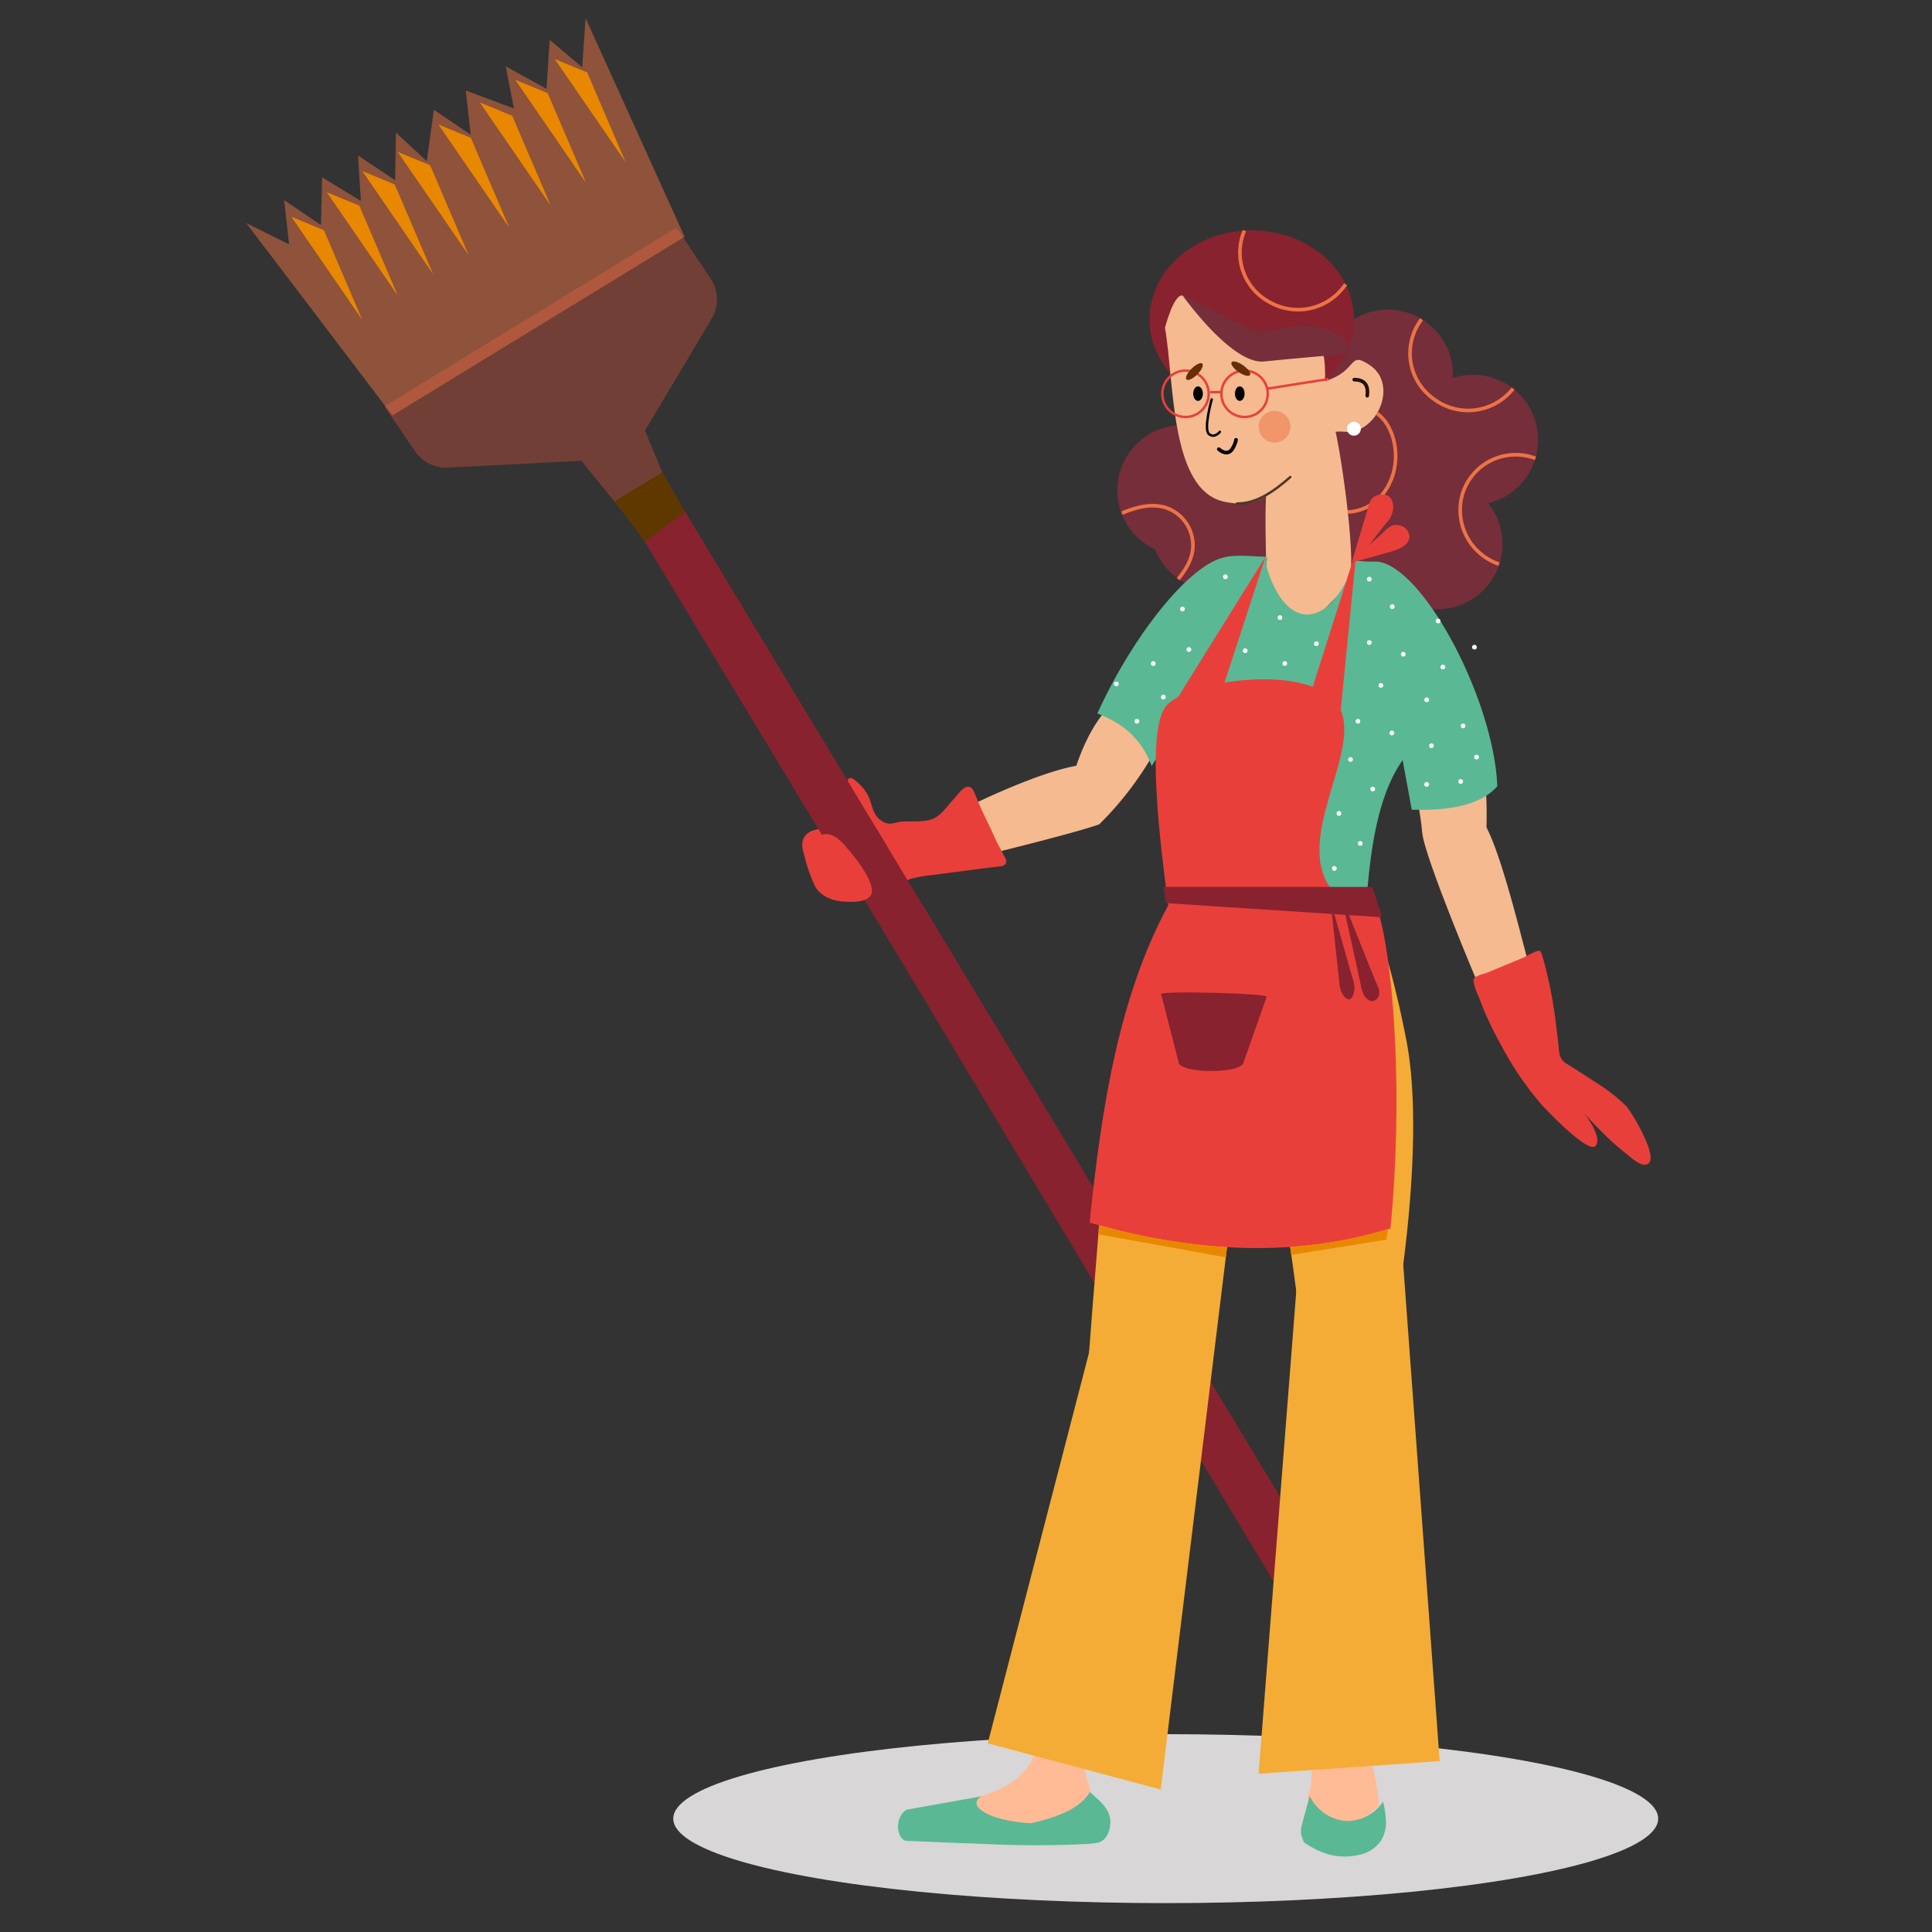 <svg id="Layer_1" data-name="Layer 1" xmlns="http://www.w3.org/2000/svg" viewBox="0 0 400 400"><rect x="0" y="0" width="400" height="400" fill="#333333" stroke="none"/><defs><style>.cls-1{fill:#d8d6d6;}.cls-2{fill:#88222f;}.cls-13,.cls-15,.cls-16,.cls-17,.cls-18,.cls-21,.cls-22,.cls-3{fill:none;}.cls-4{fill:#752e3a;}.cls-5{fill:#ffbb96;}.cls-6{fill:#f4ac36;}.cls-7{fill:#723f37;}.cls-8{fill:#ed7345;opacity:0.5;}.cls-9{fill:#e88800;}.cls-10{fill:#5f3800;}.cls-11{fill:#5ab894;}.cls-12{fill:#f5ba90;}.cls-13{stroke:#fff;}.cls-13,.cls-15,.cls-16,.cls-17,.cls-22{stroke-linecap:round;stroke-linejoin:round;}.cls-13,.cls-16,.cls-17,.cls-18{stroke-width:0.5px;}.cls-14{fill:#e93f3b;}.cls-15,.cls-16{stroke:#000;}.cls-15,.cls-21,.cls-22{stroke-width:0.75px;}.cls-17{stroke:#4f3728;}.cls-18{stroke:#e93f3b;}.cls-18,.cls-21{stroke-miterlimit:10;}.cls-19{fill:#662e08;}.cls-20{fill:#fff;}.cls-21{stroke:#ed7345;}.cls-22{stroke:#211003;}</style></defs><ellipse class="cls-1" cx="241.35" cy="376.53" rx="101.96" ry="17.49"/><polygon class="cls-2" points="281.3 356.83 290.16 351.49 191.28 187.76 184.07 194.75 281.3 356.83"/><ellipse class="cls-3" cx="243.23" cy="378.1" rx="105.79" ry="18.14"/><circle class="cls-4" cx="304.96" cy="91.08" r="13.49"/><circle class="cls-4" cx="297.6" cy="112.64" r="13.49"/><circle class="cls-4" cx="284.11" cy="104.57" r="13.49"/><circle class="cls-4" cx="287.34" cy="77.6" r="13.49"/><circle class="cls-4" cx="244.81" cy="101.51" r="13.49"/><circle class="cls-4" cx="251.73" cy="108.82" r="13.49"/><path class="cls-5" d="M214.31,362.62c-1.39,5.39-7.45,8.43-12.55,9.6.09,2.93,4,5,10,5.5,7.54-.06,12-2.51,13.9-6.72.25-1.36-1.92-4.74-1-6.82S214.31,362.62,214.31,362.62Z"/><path class="cls-5" d="M272,360.94l11.09.6a59.67,59.67,0,0,1,2.46,12.31c-5.95,5.85-10.22,4.06-14.45,0,0-.84-.74-1.64-.1-2.51S271.54,363.43,272,360.94Z"/><polygon class="cls-6" points="285.53 193.81 298.07 364.62 260.58 367.22 273.41 202.9 285.53 193.81"/><circle class="cls-4" cx="293.49" cy="85.96" r="8.66"/><path class="cls-4" d="M278.81,64.74l1.74,2.41a8.18,8.18,0,0,0,1.77,1.55c2.94,1.9,11.88,8,16,14.45a8.19,8.19,0,0,1-3.1,11.68,30.81,30.81,0,0,1-11.27,3,8.16,8.16,0,0,1-8.9-8.14v-17"/><ellipse class="cls-2" cx="259.15" cy="66.13" rx="21.16" ry="18.44"/><path class="cls-7" d="M79.57,84.12l60.5-37L147.33,58a7.79,7.79,0,0,1,0,8L133.53,89.15l6,14.45-8.26,5.25L120.38,95.4,92.77,96.81a7.8,7.8,0,0,1-7.08-3.75Z"/><polygon class="cls-8" points="50.98 46.19 59.85 50.59 58.84 41.45 66.46 46.6 66.69 36.71 74.72 41.61 74.13 32.21 81.81 37.33 81.98 27.47 88.36 33.37 89.83 22.73 97.45 27.88 96.44 18.74 106.41 22.47 104.71 13.74 113.16 18.39 113.8 8.25 120.54 13.93 121.24 3.76 141.74 49.02 81.24 86.01 50.98 46.19"/><polygon class="cls-9" points="75.01 66.24 60.33 44.88 67.05 47.65 75.01 66.24"/><polyline class="cls-9" points="74.39 42.57 82.34 61.17 67.67 39.81"/><polyline class="cls-9" points="81.72 38.19 89.68 56.78 75.01 35.42"/><polyline class="cls-9" points="89.06 34.21 97.02 52.81 82.34 31.45"/><polyline class="cls-9" points="97.48 28.54 105.44 47.13 90.77 25.78"/><polyline class="cls-9" points="106.06 23.98 114.02 42.57 99.34 21.21"/><polyline class="cls-9" points="113.4 19.29 121.35 37.89 106.68 16.53"/><polyline class="cls-9" points="121.57 14.99 129.53 33.58 114.85 12.22"/><polygon class="cls-10" points="127.25 103.73 133.06 111.48 133.66 112.48 142.43 106.94 137.13 97.82 127.25 103.73"/><path class="cls-11" d="M269.93,381.39a17.45,17.45,0,0,0,4.95,2.49,12.73,12.73,0,0,0,5.28.37,11.64,11.64,0,0,0,1.31-.25,7.12,7.12,0,0,0,4.48-2.95,7.45,7.45,0,0,0,1-3.95,19.61,19.61,0,0,0-.6-4.1,8.91,8.91,0,0,1-7.89,4,9.21,9.21,0,0,1-7.3-5.16L270,376.11c-.19.71-.39,1.42-.57,2.14a4.85,4.85,0,0,0,0,1.7"/><path class="cls-12" d="M293.58,164c-.4.74.57,4.73.87,8.36.41,5,11.66,31.59,11.66,31.59l10.33-4.52c-2.94-11.32-5.88-22.64-8.67-28.12.09-4.67,0-9-.85-12.23Z"/><circle class="cls-13" cx="275.45" cy="153.09" r="3.67"/><path class="cls-12" d="M262.35,101.28c-.75,1.69,0,21.72,0,21.72l4.76,5.72a2.88,2.88,0,0,0,4.58,0l7-7.16c3.23-.84-1.83-33.23-2.64-33.68S263.09,99.58,262.35,101.28Z"/><path class="cls-12" d="M241.19,67.87c2,11.29,1,33.56,12.25,36,14.76,3.2,13.89-15.57,24.91-14.48,6.64.66,11.3-9.68,5.3-13.76-4.64-3.15-2.34,1.16-9.32,3.28.28-10.28-2.52-7.15-6.93-10.27-4.92,8.1-11.76-.53-18-4.53-1.4-.9-2.81-1.86-4.23-2.8C243.2,60,241.19,67.87,241.19,67.87Z"/><ellipse cx="256.68" cy="81.5" rx="1" ry="1.5"/><ellipse cx="248.04" cy="81.5" rx="1" ry="1.5"/><path class="cls-11" d="M261.71,115.4c3.62,15.33,13.35,16,18.89.63a26.41,26.41,0,0,0,3.58.25c9.42-1,25.1,28,25.82,46.5-3.44,3.93-9.84,5.08-17.71,4.86l-1.89-10.25c-5.45,7.69-7,20.05-7.74,33.27l-39.38-2.88c-2.94-12.56-4.31-24.62-2.52-35.7Z"/><path class="cls-6" d="M278.88,188.61l5.57,1.74s3.37,7.73,6.73,25.06-.18,44.12-1.64,53.21a100.63,100.63,0,0,1-4.34,16.86,62.56,62.56,0,0,1,4.7,30.07c-1.63,16.85-6.87,47.07-6.87,47.07l-10.9-.8L271,286.62l-4.51-33.2Z"/><path class="cls-6" d="M228.06,247.65l24.5,6s-8.11,16.83-7.79,22.87,1.64,22.25-1.09,31.89-9.89,23.68-11.53,29.65L225.6,361.9l-11.29.72.68-1.68s8.68-45.85,9-57.34S228.06,247.65,228.06,247.65Z"/><path class="cls-11" d="M203.16,371.92l-15.5,2.77c-2.8,1.93-1.76,6.35,0,6.43q7.68.36,15.37.61a214.77,214.77,0,0,0,21.68.06,18.51,18.51,0,0,0,2.58-.28c1.81-.4,2.62-2.56,2.59-4.29,0-2.88-2.36-4.4-4.22-6.22-2,3.41-6.65,5.23-12.17,6.47C205.84,377.16,199.72,374.18,203.16,371.92Z"/><path class="cls-12" d="M230.47,145.37c-3.69,3.69-5.95,8.26-7.64,13.18-6.35,1.11-16.88,5.69-23.15,8.84L198,178.58c5.1-1.42,23.11-5.66,29.57-7.9a67.48,67.48,0,0,0,12.76-17.42Z"/><path class="cls-14" d="M305.14,202.68c.39-.69,1.89-1,2.5-1.2l3.72-1.54,3.73-1.54c1-.41,2.67-1.56,3.71-1.56.46,0,1.69,5.64,1.81,6.16.53,2.29.94,4.61,1.26,6.94.29,2,.51,4,.75,6.07.19,1.65.07,3.19,1.62,4.16,2.09,1.31,4.19,2.61,6.25,4a35,35,0,0,1,6.2,4.84c1.07,1.12,7.8,12.14,3.77,12.14-1.22,0-3.21-1.86-4.15-2.6a49.87,49.87,0,0,1-4.07-3.62c-1.53-1.5-3-3-4.43-4.68,0,0,4.14,5.17,2.54,7s-11.19-8.55-11.19-8.56a64.89,64.89,0,0,1-8.32-12.22,70.17,70.17,0,0,1-3.32-6.67c-.49-1.14-.95-2.3-1.37-3.48a11.72,11.72,0,0,1-1.1-3.24A.67.67,0,0,1,305.14,202.68Z"/><path class="cls-15" d="M252.34,93c1.22,1,2.06.84,2.65.15a5.42,5.42,0,0,0,.92-2.09"/><path class="cls-16" d="M250.87,82.68s-1.73,6.15-.59,7.16,2.28-.43,2.28-.43"/><circle class="cls-8" cx="263.88" cy="88.35" r="3.29"/><path class="cls-17" d="M256.14,104.24c4.17.09,8-2.86,11-5.47"/><circle class="cls-18" cx="245.45" cy="81.53" r="4.8"/><circle class="cls-18" cx="257.67" cy="81.53" r="4.8"/><line class="cls-18" x1="250.56" y1="81.18" x2="252.87" y2="81.18"/><line class="cls-18" x1="262.48" y1="80.45" x2="275.06" y2="78.47"/><path class="cls-11" d="M262.36,116.06a.54.54,0,0,0-.47-.8c-3.8-.09-7.08-.68-10.16.71-7.83,3.52-18.38,18.07-24.53,31.76,6.4,2.4,9.53,6.3,11.24,10.85L242,153Z"/><ellipse class="cls-19" cx="247.29" cy="76.93" rx="2.32" ry="0.84" transform="translate(18.03 197.39) rotate(-45)"/><ellipse class="cls-19" cx="256.91" cy="76.33" rx="0.84" ry="2.32" transform="translate(47.45 243.54) rotate(-55.15)"/><polygon class="cls-14" points="262.02 115.26 240.84 149.25 248.99 155.22 262.02 115.26"/><path class="cls-14" d="M280.19,115.75l4.17-3.71,2.08-1.85a5.67,5.67,0,0,1,1.81-1.38,2.82,2.82,0,0,1,1.7,0,2.62,2.62,0,0,1,1.79,1.79c.58,2.63-3.31,3.49-5.12,4l-6.45,1.78-.16,0Z"/><path class="cls-14" d="M200.94,163a1.66,1.66,0,0,1,.56.64c.67,1.34,1.18,2.85,1.84,4.24l2.25,4.72c.73,1.81,1.76,3.51,2.62,5.22a1,1,0,0,1,0,1,1.52,1.52,0,0,1-1.24.56c-2.36.27-4.71.58-7.07.89s-4.46.57-6.69.88a28.39,28.39,0,0,0-4.76.83,35,35,0,0,0-4.67,2.41,22.91,22.91,0,0,1-5.36,2c-3.35.73-8,.32-9.75-3.06a31.9,31.9,0,0,1-2.11-6.1c-.34-1.29-.81-2.61-.07-3.87a3.36,3.36,0,0,1,1.89-1.43,8.66,8.66,0,0,1,1.9-.39c.52-.06,1-.08,1.48-.1a30.39,30.39,0,0,1,3.57.08c.22,0,1.54,0,2.46.11a.58.58,0,0,0,.58-.76c-.59-1.69-1.22-3.36-1.85-5-.32-1.15-1.94-4.73-.42-4.79.38,0,.82.39,1.09.6a9.6,9.6,0,0,1,2.47,2.91c.64,1.17.78,2.48,1.37,3.64a4.33,4.33,0,0,0,2.24,2.12c1.16.48,2.31-.17,3.5-.25,2-.12,4.58.19,6.41-.59s3.09-2.84,4.39-4.2c.59-.63,1.85-2.42,2.76-2.4A1.1,1.1,0,0,1,200.94,163Z"/><circle class="cls-20" cx="280.31" cy="88.76" r="1.44"/><path class="cls-4" d="M244.76,61.05s10.24,14.51,17,13.79c4.65-.49,11.81-1.11,15.86-1.45a1.67,1.67,0,0,0,1-2.85c-6.08-5.77-16-1.49-18.24-1.75Z"/><rect class="cls-19" x="292.58" y="64.97" width="0.23" height="0.23"/><polygon class="cls-6" points="235.57 241.12 204.5 360.94 240.31 370.49 256.14 241.12 235.57 241.12"/><path class="cls-14" d="M277.05,146.05c5.69,9-10.19,27.91-.87,38.76,6.13,1.9,10.3,3.66,9.49,5.06,3,11.12,4.81,38.22,2.2,64.47-19.95,6.12-40.79,5-62.27-1.21,2.42-23.83,6.08-46.87,16.27-65.69-1.74-13.35-4.44-35-.75-40.83S271.37,137,277.05,146.05Z"/><path class="cls-2" d="M262.25,206.38l-4.78,13.56c-.24,2.45-13.6,2.39-13.48-.13l-3.6-14C240.35,205.08,262.37,205.65,262.25,206.38Z"/><path class="cls-2" d="M240.93,183.63h42.88a.42.42,0,0,1,.4.28l1.8,5.41a.42.42,0,0,1-.43.55L241.71,187a.43.43,0,0,1-.39-.36l-.39-3"/><path class="cls-2" d="M275.45,186.39l.2,1.83.47,4.39.58,5.35.51,4.68c.15,1.38.17,2.66,1.17,3.74a1.38,1.38,0,0,0,.85.53c.7,0,1-1,1.09-1.51.35-1.41-.28-2.8-.66-4.14l-1.27-4.5-1.39-4.9-1.11-3.92Z"/><path class="cls-2" d="M277.69,185.42l.27,1.22.67,3.12.92,4.2,1,4.48.85,3.94.33,1.51a6.82,6.82,0,0,0,.52,1.88c.34.64,1,1.48,1.81,1.51a1.64,1.64,0,0,0,1.45-1.28,2.78,2.78,0,0,0-.31-1.87,1.89,1.89,0,0,0-.21-.52l-.24-.59c-.15-.36-.29-.73-.44-1.09L283.11,199l-1.66-4.17-1.63-4.07-1.31-3.3-.74-1.85A1.54,1.54,0,0,1,277.69,185.42Z"/><path class="cls-21" d="M313.27,80.45a11.84,11.84,0,0,1-16.63,2,11.57,11.57,0,0,1-2.31-16.36"/><path class="cls-21" d="M232.28,106.25c2.85-1.22,6.06-2.07,9-1.17a8.21,8.21,0,0,1,5.65,6.91c.36,3.09-1.15,5.6-3,7.92"/><path class="cls-21" d="M285.08,85.58c2.9,2.08,4.05,6.22,3.85,9.63-.31,5.53-4.11,10.54-9.88,10.79"/><path class="cls-21" d="M310.35,116.79a11.81,11.81,0,0,1-7.4-15,11.53,11.53,0,0,1,14.95-6.89"/><path class="cls-14" d="M280,116l1.48-5,1.09-3.63.48-1.6a10.42,10.42,0,0,1,.68-2.09,2.56,2.56,0,0,1,2-1.26,2.18,2.18,0,0,1,2.22.74,3.56,3.56,0,0,1,.36,2.82,4.91,4.91,0,0,1-.52,1.33,13.09,13.09,0,0,1-1,1.23l-1.19,1.54-2.67,3.41c-.14.19-2.45,3-2.38,3Z"/><path class="cls-21" d="M278.59,58.85a11.85,11.85,0,0,1-15.52,3.82,11.61,11.61,0,0,1-5.42-14.93"/><path class="cls-9" d="M227.41,255.54l26.38,4.78.25-2.09a135.89,135.89,0,0,1-26.48-4.54Z"/><path class="cls-9" d="M267.09,258.17l.22,1.65,19.75-3.16.32-2.17A94.35,94.35,0,0,1,267.09,258.17Z"/><polygon class="cls-2" points="174.83 180.58 183.68 175.23 141.85 105.96 133.51 112.18 174.83 180.58"/><polygon class="cls-14" points="280.19 115.75 270.89 145.04 277.26 150.29 280.66 115.93 280.19 115.75"/><circle class="cls-20" cx="277.2" cy="168.41" r="0.49"/><circle class="cls-20" cx="284.2" cy="163.37" r="0.49"/><circle class="cls-20" cx="279.61" cy="157.24" r="0.49"/><circle class="cls-20" cx="288.17" cy="151.75" r="0.49"/><circle class="cls-20" cx="285.9" cy="141.9" r="0.49"/><circle class="cls-20" cx="296.36" cy="154.4" r="0.49"/><circle class="cls-20" cx="295.38" cy="144.88" r="0.49"/><circle class="cls-20" cx="283.5" cy="119.91" r="0.49"/><circle class="cls-20" cx="295.38" cy="162.4" r="0.49"/><circle class="cls-20" cx="302.42" cy="161.8" r="0.49"/><circle class="cls-20" cx="302.91" cy="150.29" r="0.49"/><circle class="cls-20" cx="305.7" cy="156.75" r="0.49"/><circle class="cls-20" cx="281.14" cy="149.33" r="0.49"/><circle class="cls-20" cx="281.62" cy="174.63" r="0.49"/><circle class="cls-20" cx="276.26" cy="179.8" r="0.49"/><circle class="cls-20" cx="290.53" cy="135.45" r="0.49"/><circle class="cls-20" cx="288.26" cy="125.6" r="0.49"/><circle class="cls-20" cx="298.72" cy="138.1" r="0.49"/><circle class="cls-20" cx="297.74" cy="128.57" r="0.49"/><circle class="cls-20" cx="305.27" cy="133.99" r="0.49"/><circle class="cls-20" cx="283.5" cy="133.03" r="0.49"/><circle class="cls-20" cx="257.8" cy="134.73" r="0.49"/><circle class="cls-20" cx="253.7" cy="119.42" r="0.49"/><circle class="cls-20" cx="265.99" cy="137.38" r="0.49"/><circle class="cls-20" cx="265.01" cy="127.86" r="0.49"/><circle class="cls-20" cx="272.54" cy="133.27" r="0.49"/><circle class="cls-20" cx="244.81" cy="126.08" r="0.49"/><circle class="cls-20" cx="240.86" cy="144.32" r="0.49"/><circle class="cls-20" cx="231.13" cy="141.6" r="0.49"/><circle class="cls-20" cx="238.77" cy="137.38" r="0.49"/><circle class="cls-20" cx="246.15" cy="134.48" r="0.49"/><circle class="cls-20" cx="235.38" cy="149.33" r="0.49"/><path class="cls-22" d="M280.38,78.6c2.24,0,2.95,1.28,2.69,3.33"/><path class="cls-2" d="M173.28,176.88l11,18.25c-.78.66,6.8-5.88,7.48-6.5l-10.14-16.8c-.12-.19-1.86.64-3.87,1.86l-1.05.63C174.7,175.54,173.16,176.69,173.28,176.88Z"/><path class="cls-14" d="M168.67,173.79s.38-1.08,2.5-1.08,4.15,2.82,4.15,2.82,4.66,5.09,5.18,8.44-5.12,2.67-5.12,2.67Z"/></svg>